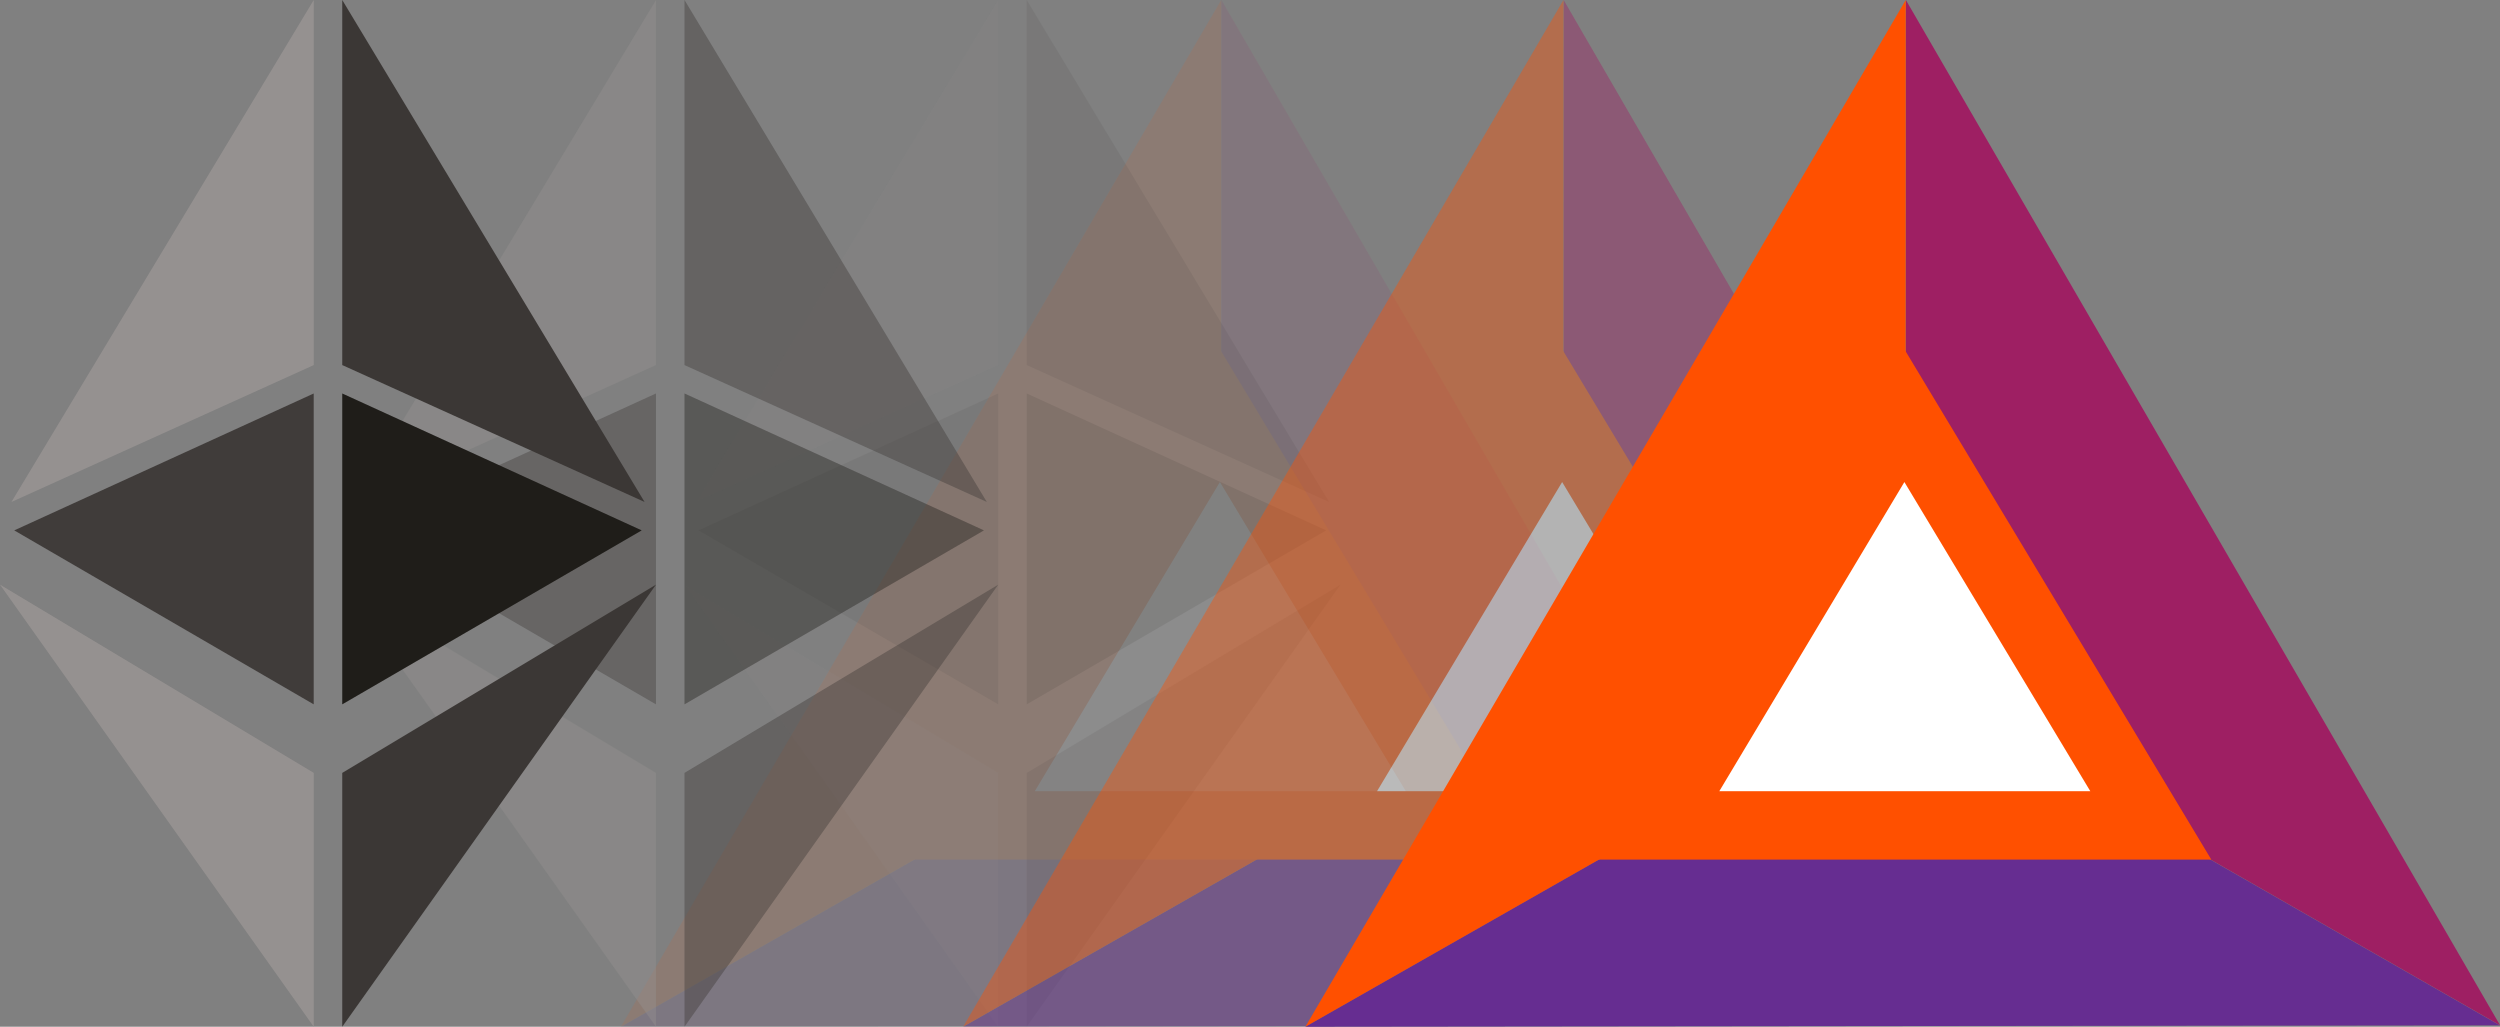 <svg xmlns="http://www.w3.org/2000/svg" width="73.047" height="30" viewBox="0 0 73.047 30">
  <rect x="0" y="0" width="73.047" height="30" fill="#808080" stroke="none"/>
  <defs>
    <style>
      .cls-1 {
        opacity: 0.1;
      }

      .cls-2 {
        fill: #662d91;
      }

      .cls-3 {
        fill: #9e1f63;
      }

      .cls-4 {
        fill: #ff5000;
      }

      .cls-5 {
        fill: #fff;
        stroke: #ff5000;
        stroke-miterlimit: 10;
        stroke-width: 2px;
      }

      .cls-6 {
        fill: #3b3735;
      }

      .cls-7 {
        fill: #1f1d19;
      }

      .cls-8 {
        fill: #959190;
      }

      .cls-9 {
        fill: #403c3a;
      }

      .cls-10 {
        opacity: 0.4;
      }
    </style>
  </defs>
  <g id="Group_19011" data-name="Group 19011" transform="translate(-10499.579 6143)">
    <g id="Group_19010" data-name="Group 19010" class="cls-1" transform="translate(10442.655 -6216.115)">
      <g id="BAT" transform="translate(75.066 73.115)">
        <path id="Path_7575" data-name="Path 7575" class="cls-2" d="M34.9,1156.725l-17.368-9.945L0,1156.766Z" transform="translate(0 -1126.766)"/>
        <path id="Path_7576" data-name="Path 7576" class="cls-3" d="M1004.8,0l-.006,20.014,17.368,9.945Z" transform="translate(-987.254)"/>
        <path id="Path_7577" data-name="Path 7577" class="cls-4" d="M0,30l17.536-9.986L17.541,0Z"/>
        <path id="Path_7578" data-name="Path 7578" class="cls-5" d="M599.07,695.67l-7.17,11.976h14.372Z" transform="translate(-581.57 -683.529)"/>
      </g>
    </g>
    <g id="ETH" class="cls-1" transform="translate(19148.594 4287.992)">
      <path id="Path_2995" data-name="Path 2995" class="cls-6" d="M155.4,41.8v7.417L164.567,36.3Z" transform="translate(-8774.415 -10450.209)"/>
      <path id="Path_2996" data-name="Path 2996" class="cls-6" d="M164.234,30.467,155.4,15.8V26.467Z" transform="translate(-8774.415 -10446.792)"/>
      <path id="Path_2997" data-name="Path 2997" class="cls-7" d="M155.4,29.6v9.083l8.75-5.083Z" transform="translate(-8774.415 -10449.095)"/>
      <path id="Path_2998" data-name="Path 2998" class="cls-8" d="M143.8,30.467,152.633,15.8V26.467Z" transform="translate(-8772.481 -10446.792)"/>
      <path id="Path_2999" data-name="Path 2999" class="cls-9" d="M152.65,29.6v9.083L143.9,33.6Z" transform="translate(-8772.499 -10449.095)"/>
      <path id="Path_3000" data-name="Path 3000" class="cls-8" d="M152.567,41.8v7.417L143.4,36.3Z" transform="translate(-8772.415 -10450.209)"/>
    </g>
    <g id="Group_19009" data-name="Group 19009" class="cls-10" transform="translate(10452.655 -6216.115)">
      <g id="BAT-2" data-name="BAT" transform="translate(75.066 73.115)">
        <path id="Path_7575-2" data-name="Path 7575" class="cls-2" d="M34.9,1156.725l-17.368-9.945L0,1156.766Z" transform="translate(0 -1126.766)"/>
        <path id="Path_7576-2" data-name="Path 7576" class="cls-3" d="M1004.8,0l-.006,20.014,17.368,9.945Z" transform="translate(-987.254)"/>
        <path id="Path_7577-2" data-name="Path 7577" class="cls-4" d="M0,30l17.536-9.986L17.541,0Z"/>
        <path id="Path_7578-2" data-name="Path 7578" class="cls-5" d="M599.07,695.67l-7.17,11.976h14.372Z" transform="translate(-581.57 -683.529)"/>
      </g>
    </g>
    <g id="ETH-2" data-name="ETH" class="cls-10" transform="translate(19138.594 4287.992)">
      <path id="Path_2995-2" data-name="Path 2995" class="cls-6" d="M155.4,41.8v7.417L164.567,36.3Z" transform="translate(-8774.415 -10450.209)"/>
      <path id="Path_2996-2" data-name="Path 2996" class="cls-6" d="M164.234,30.467,155.4,15.8V26.467Z" transform="translate(-8774.415 -10446.792)"/>
      <path id="Path_2997-2" data-name="Path 2997" class="cls-7" d="M155.4,29.6v9.083l8.75-5.083Z" transform="translate(-8774.415 -10449.095)"/>
      <path id="Path_2998-2" data-name="Path 2998" class="cls-8" d="M143.8,30.467,152.633,15.8V26.467Z" transform="translate(-8772.481 -10446.792)"/>
      <path id="Path_2999-2" data-name="Path 2999" class="cls-9" d="M152.65,29.6v9.083L143.9,33.6Z" transform="translate(-8772.499 -10449.095)"/>
      <path id="Path_3000-2" data-name="Path 3000" class="cls-8" d="M152.567,41.8v7.417L143.4,36.3Z" transform="translate(-8772.415 -10450.209)"/>
    </g>
    <g id="ETH-3" data-name="ETH" transform="translate(19128.594 4287.992)">
      <path id="Path_2995-3" data-name="Path 2995" class="cls-6" d="M155.4,41.8v7.417L164.567,36.3Z" transform="translate(-8774.415 -10450.209)"/>
      <path id="Path_2996-3" data-name="Path 2996" class="cls-6" d="M164.234,30.467,155.4,15.8V26.467Z" transform="translate(-8774.415 -10446.792)"/>
      <path id="Path_2997-3" data-name="Path 2997" class="cls-7" d="M155.4,29.6v9.083l8.75-5.083Z" transform="translate(-8774.415 -10449.095)"/>
      <path id="Path_2998-3" data-name="Path 2998" class="cls-8" d="M143.8,30.467,152.633,15.8V26.467Z" transform="translate(-8772.481 -10446.792)"/>
      <path id="Path_2999-3" data-name="Path 2999" class="cls-9" d="M152.65,29.6v9.083L143.9,33.6Z" transform="translate(-8772.499 -10449.095)"/>
      <path id="Path_3000-3" data-name="Path 3000" class="cls-8" d="M152.567,41.8v7.417L143.4,36.3Z" transform="translate(-8772.415 -10450.209)"/>
    </g>
    <g id="Group_17780" data-name="Group 17780" transform="translate(10462.655 -6216.115)">
      <g id="BAT-3" data-name="BAT" transform="translate(75.066 73.115)">
        <path id="Path_7575-3" data-name="Path 7575" class="cls-2" d="M34.9,1156.725l-17.368-9.945L0,1156.766Z" transform="translate(0 -1126.766)"/>
        <path id="Path_7576-3" data-name="Path 7576" class="cls-3" d="M1004.8,0l-.006,20.014,17.368,9.945Z" transform="translate(-987.254)"/>
        <path id="Path_7577-3" data-name="Path 7577" class="cls-4" d="M0,30l17.536-9.986L17.541,0Z"/>
        <path id="Path_7578-3" data-name="Path 7578" class="cls-5" d="M599.07,695.67l-7.17,11.976h14.372Z" transform="translate(-581.57 -683.529)"/>
      </g>
    </g>
  </g>
</svg>
